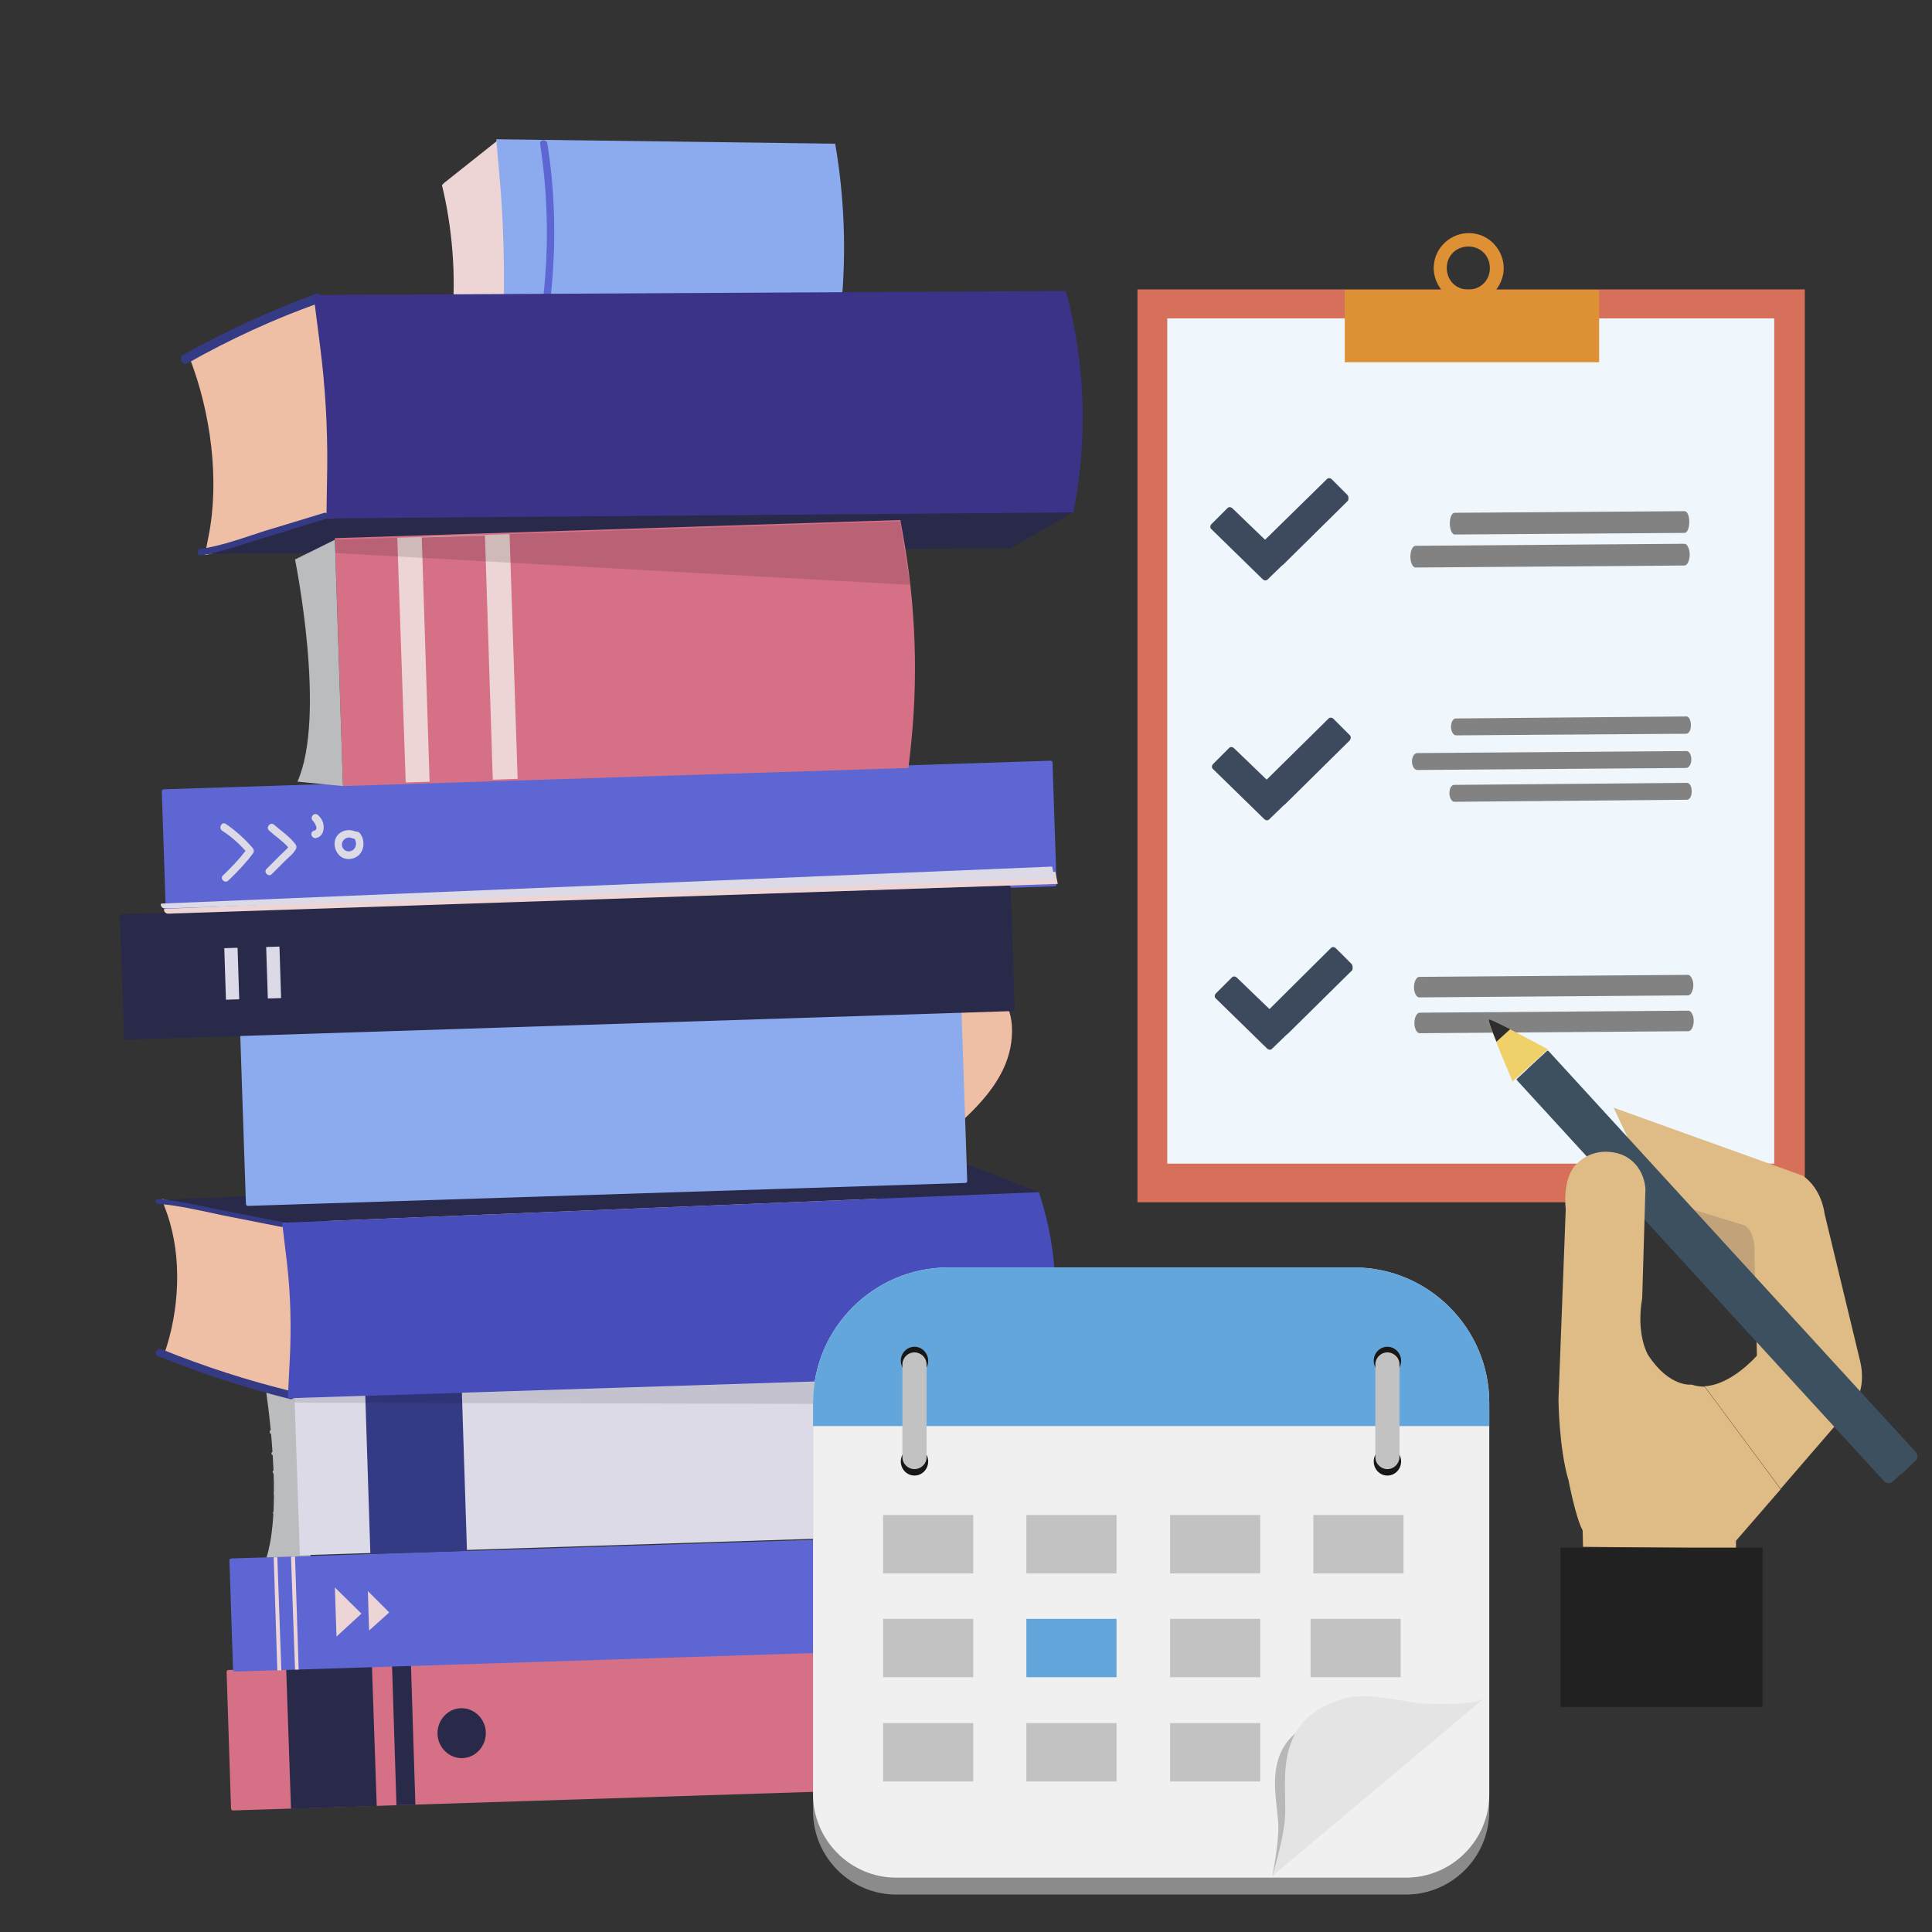 <?xml version="1.0" encoding="utf-8"?>
<!-- Generator: Adobe Illustrator 20.1.0, SVG Export Plug-In . SVG Version: 6.00 Build 0)  -->
<svg version="1.1" id="Слой_1" xmlns="http://www.w3.org/2000/svg" xmlns:xlink="http://www.w3.org/1999/xlink" x="0px" y="0px"
	 viewBox="0 0 480 480" style="enable-background:new 0 0 480 480;" xml:space="preserve">
<rect x="0" y="0" width="480" height="480" fill="#333333" stroke="none"/>
<style type="text/css">
	.st0{fill:#D6705B;}
	.st1{fill:#EFF7FD;}
	.st2{fill:#DD9134;}
	.st3{fill:#828282;}
	.st4{fill:#3D4A5D;}
	.st5{fill:#EFBFA5;}
	.st6{fill:#BABCBE;}
	.st7{fill:#D67086;}
	.st8{fill:#292949;}
	.st9{fill:#5D66D3;}
	.st10{fill:#EED5D5;}
	.st11{fill:#9EB79C;}
	.st12{fill:#B0C0BA;}
	.st13{fill:#8CABEF;}
	.st14{fill:#353A85;}
	.st15{fill:#3B3387;}
	.st16{fill:#DDDAE8;}
	.st17{fill:#474EBB;}
	.st18{opacity:0.13;}
	.st19{clip-path:url(#SVGID_2_);fill:#000100;}
	.st20{opacity:0.11;}
	.st21{clip-path:url(#SVGID_4_);fill:#000100;}
	.st22{fill:#C1A279;}
	.st23{fill:#DFBC86;}
	.st24{fill:#3D5060;}
	.st25{fill:#212122;}
	.st26{fill:#F0D069;}
	.st27{fill:#2C2D2C;}
	.st28{fill:#8B8B8B;}
	.st29{fill:#F0F0F0;}
	.st30{fill:#63A6DC;}
	.st31{fill:#181717;}
	.st32{fill:#C2C2C2;}
	.st33{fill:#B8B8B8;}
	.st34{fill:#E5E4E4;}
</style>
<rect x="282.6" y="71.9" class="st0" width="165.8" height="226.8"/>
<rect x="290" y="79.1" class="st1" width="150.8" height="210"/>
<path class="st2" d="M397.2,72h-25.5c0.9-1.2,1.5-2.5,1.8-4.1c0.7-4.7-2.6-9.2-7.3-9.9c-4.7-0.7-9.2,2.6-9.9,7.3
	c-0.4,2.5,0.4,4.9,1.8,6.7h-24v18h63.2V72z M365.6,61.3c3,0.4,4.9,3.1,4.5,6.1c-0.4,3-3.1,4.9-6.1,4.5c-3-0.4-4.9-3.1-4.5-6.1
	C359.9,62.8,362.6,60.9,365.6,61.3z"/>
<path class="st3" d="M419.7,129.7c0,1.5-0.5,2.7-1.2,2.7l-57.1,0.4c-0.6,0-1.2-1.2-1.2-2.7l0,0c0-1.5,0.5-2.7,1.2-2.7l57.1-0.4
	C419.2,127,419.7,128.1,419.7,129.7L419.7,129.7z"/>
<path class="st3" d="M419.8,137.8c0,1.5-0.6,2.7-1.3,2.7l-66.8,0.5c-0.7,0-1.3-1.2-1.3-2.7l0,0c0-1.5,0.6-2.7,1.3-2.7l66.8-0.5
	C419.2,135.1,419.8,136.4,419.8,137.8L419.8,137.8z"/>
<path class="st3" d="M420.7,244.7c0,1.4-0.6,2.6-1.3,2.6l-66.8,0.5c-0.7,0-1.3-1.2-1.3-2.5l0,0c0-1.4,0.6-2.6,1.3-2.6l66.8-0.5
	C420,242.2,420.7,243.4,420.7,244.7L420.7,244.7z"/>
<path class="st3" d="M420.8,253.6c0,1.4-0.6,2.6-1.3,2.6l-66.8,0.5c-0.7,0-1.3-1.2-1.3-2.5l0,0c0-1.4,0.6-2.6,1.3-2.6l66.8-0.5
	C420.1,251.1,420.8,252.2,420.8,253.6L420.8,253.6z"/>
<path class="st3" d="M420.2,188.7c0,1.2-0.6,2.1-1.3,2.1l-66.8,0.5c-0.7,0-1.3-1-1.3-2.1l0,0c0-1.2,0.6-2.1,1.3-2.1l66.8-0.5
	C419.6,186.5,420.2,187.4,420.2,188.7L420.2,188.7z"/>
<path class="st3" d="M420.3,196.6c0,1.2-0.5,2.1-1.2,2.1l-57.8,0.5c-0.6,0-1.2-1-1.2-2.1l0,0c0-1.2,0.5-2.1,1.2-2.1l57.8-0.5
	C419.8,194.5,420.3,195.4,420.3,196.6L420.3,196.6z"/>
<path class="st3" d="M420.1,180.2c0,1.2-0.5,2.1-1.2,2.1l-57.2,0.4c-0.6,0-1.2-1-1.2-2.1l0,0c0-1.2,0.5-2.1,1.2-2.1L419,178
	C419.6,178,420.1,178.9,420.1,180.2L420.1,180.2z"/>
<path class="st4" d="M334.8,123l-3.9-3.9c-0.4-0.4-1-0.4-1.3,0l-15.3,15l-8.1-7.8c-0.4-0.4-1-0.4-1.3,0l-3.9,3.9
	c-0.4,0.4-0.4,1,0,1.3l12.7,12.4c0.4,0.4,1,0.4,1.3,0l2.9-2.8l0,0l0.4-0.4l0.7-0.6l0,0l15.9-15.7C335.1,124,335.1,123.4,334.8,123z"
	/>
<path class="st4" d="M335.2,182.5l-3.9-3.9c-0.4-0.4-1-0.4-1.3,0l-15.3,15.1l-8.1-7.8c-0.4-0.4-1-0.4-1.3,0l-3.9,3.9
	c-0.4,0.4-0.4,1,0,1.3l12.7,12.4c0.4,0.4,1,0.4,1.3,0l2.9-2.8l0,0l0.4-0.4l0.7-0.6l0,0l15.9-15.7
	C335.7,183.5,335.7,182.9,335.2,182.5z"/>
<path class="st4" d="M335.8,239.5l-3.9-3.9c-0.4-0.4-1-0.4-1.3,0l-15.2,15.1l-8.1-7.8c-0.4-0.4-1-0.4-1.3,0l-3.9,3.9
	c-0.4,0.4-0.4,1,0,1.3l12.7,12.4c0.4,0.4,1,0.4,1.3,0l2.9-2.8l0,0l0.4-0.4l0.7-0.6l0,0l15.9-15.7
	C336.1,240.4,336.1,239.9,335.8,239.5z"/>
<path class="st5" d="M83.9,293.5c3.1-1.6,7.7-1.9,11.5-3.7c1.9-0.9,2-5.1,5.8-3c1.4,0.8,3.7,3,6.4,4.5c3.9,2.2,9.8,2.8,14.9,2.4
	c20.1-1.6,40.3-2.7,60.6-1.9c1.2,0,2.3,0.1,3.4-0.4c1.9-1,2.4-2.9,3.1-4.8c3.3-8.7,6.8-17.1,11.7-25.1c4.4-7.1,9.3-13.7,16.4-18.2
	c7.1-4.4,15.9-5.9,23.4-2.3c5.6,2.7,9.9,7.5,10.3,13.8c0.9,15.6-14.6,25-24.5,34.4c-9.3,8.9-17.3,16.5-26.8,24.6
	c-1.2,1-2.3,1.9-3.8,2.4c-1.5,0.4-3.2,0.3-4.7,0c-20-3.1-39.4-6.6-59.6-5.3c-5.5,0.4-10.3-1.5-15.6-0.5c-3.4,0.6-5.5,3.6-8.7,4.7
	c-3.2,1.1-6.9,2.2-10.3,1.9c-7.4-0.5-14.9-7.9-16.4-15.3C79.9,297.1,81.4,294.8,83.9,293.5"/>
<path class="st6" d="M66,344.9c0,0,4.7,29.8-0.1,43l11.3,0.7l-1.2-47.6L66,344.9z"/>
<path class="st6" d="M76.9,383.3c-3.2,0.3-6.4,0.5-9.6,0.6c-0.5,0-0.5,0.9,0.1,0.8c3.2-0.1,6.4-0.3,9.6-0.6
	C77.4,384.1,77.4,383.3,76.9,383.3"/>
<path class="st6" d="M76.6,378.8c-2.7,0.2-5.5,0.5-8.6,0.7c-0.5,0-0.5,0.9,0.1,0.8c2.9-0.2,5.7-0.5,8.6-0.7
	C77.2,379.6,77.1,378.8,76.6,378.8"/>
<path class="st6" d="M76.4,375c-2.1,0.5-3.4,0.8-8.2,0.5c-0.5,0-0.5,0.8,0.1,0.8c2.8,0.1,5.5-0.1,8.2-0.5
	C76.9,375.7,76.9,374.9,76.4,375"/>
<path class="st6" d="M76.8,369.6c-2.8,0.5-5.6,0.9-8.4,1c-0.5,0-0.5,0.9,0.1,0.8c2.8-0.1,5.6-0.5,8.4-1
	C77.4,370.3,77.3,369.5,76.8,369.6"/>
<path class="st6" d="M76.3,364.7c-2.7,0.3-5.4,0.5-8.2,0.6c-0.5,0-0.5,0.9,0.1,0.8c2.7-0.1,5.5-0.3,8.2-0.6
	C76.9,365.5,76.8,364.7,76.3,364.7"/>
<path class="st6" d="M75.8,359.9c-2.6,0.4-5.3,0.6-8,0.8c-0.5,0-0.5,0.9,0.1,0.8c2.7-0.2,5.3-0.4,8-0.8
	C76.4,360.7,76.3,359.8,75.8,359.9"/>
<path class="st6" d="M75.7,354.4c-2.8,0.5-5.7,0.8-8.5,1c-0.1,0-0.2,0-0.2,0.1c0,0,0,0.1,0,0.1c0,0.2,0.1,0.4,0.1,0.6
	c0,0,0.1,0,0.1,0c2.9-0.2,5.7-0.6,8.5-1C76.3,355.2,76.2,354.3,75.7,354.4"/>
<path class="st6" d="M75.8,348.9c-2.8,0.3-5.6,0.5-8.4,0.8c-0.5,0-0.5,0.9,0.1,0.8c2.8-0.3,5.6-0.5,8.4-0.8
	C76.3,349.7,76.3,348.9,75.8,348.9"/>
<path class="st7" d="M260.6,443.3l-202.7,6.5c-0.3,0-0.5-0.2-0.5-0.5l-1.1-33.9c0-0.3,0.2-0.5,0.5-0.5l202.7-6.5
	c0.3,0,0.5,0.2,0.5,0.5l1.1,33.9C261,443.1,260.8,443.3,260.6,443.3"/>
<polygon class="st8" points="93.6,448.7 72.3,449.4 71.1,414.5 92.4,413.8 "/>
<polygon class="st8" points="103.2,448.4 98.5,448.5 97.4,413.7 102.1,413.5 "/>
<path class="st8" d="M120.7,430.4c0.1,3.4-2.5,6.3-5.8,6.4c-3.3,0.1-6.1-2.6-6.2-6c-0.1-3.4,2.5-6.3,5.8-6.4
	C117.8,424.3,120.6,427,120.7,430.4"/>
<path class="st9" d="M261.1,408.8l-202.7,6.5c-0.3,0-0.5-0.2-0.5-0.5L57,387.7c0-0.3,0.2-0.5,0.5-0.5l202.7-6.5
	c0.3,0,0.5,0.2,0.5,0.5l0.9,27.1C261.6,408.6,261.4,408.8,261.1,408.8"/>
<polygon class="st10" points="83.2,394.4 83.6,406.6 89.8,400.9 "/>
<polygon class="st10" points="91.4,395.3 91.7,405.1 96.7,400.6 "/>
<polygon class="st10" points="69.9,415 68.9,415 68,386.9 68.9,386.9 "/>
<polygon class="st10" points="74.2,414.8 73.3,414.8 72.3,386.8 73.3,386.7 "/>
<path class="st10" d="M126.5,77.9l-14.6,4.6l0.4-3.4c1.1-10.4,0-23-2.5-33.1l0.6-0.6L124,34.6L126.5,77.9z"/>
<polygon class="st11" points="208.9,76.6 125.3,76 111.5,82.3 202,83.2 "/>
<path class="st12" d="M111.3,81.4c2.5-0.5,4.8-2,7.2-3.2c2.2-1.1,4.4-2.2,6.6-3.2c0.3-0.2,0.6,1,0.2,1.1c-2.4,1.2-4.8,2.3-7.2,3.5
	c-2.2,1.1-4.5,2.5-6.8,3C111,82.6,110.9,81.5,111.3,81.4"/>
<path class="st13" d="M207.5,35.7l-84.2-1.1l0.8,9.3c0.7,7.5,1,15.1,1.1,22.6l0,9.5l83.6,0.6L209,76
	C210.3,62.9,209.8,48.9,207.5,35.7"/>
<path class="st9" d="M136,35.7c-0.2-1.2-2-1.1-1.8,0.1c1.9,12.5,2.2,25.2,0.8,37.7c-0.1,1.2,1.7,1.6,1.8,0.4
	C138.2,61.2,138,48.4,136,35.7"/>
<path class="st5" d="M83.6,131.3l-32.7,6.6l0.9-4.6c2.8-13.9,0.6-30.8-4.7-44.4l1.4-0.8l30.9-14.7L83.6,131.3z"/>
<polygon class="st8" points="266.7,127.2 81.1,128.7 50.1,137.6 251.1,136.2 "/>
<path class="st14" d="M49.7,136.4c5.5-0.8,10.8-2.8,16.1-4.5c5-1.5,9.9-3,14.8-4.5c0.8-0.2,1.2,1.3,0.4,1.5
	c-5.3,1.6-10.7,3.3-16,4.9c-5,1.5-10,3.4-15.2,4.2C49,138.1,48.9,136.5,49.7,136.4"/>
<path class="st14" d="M79.2,75.3c-11.2,4-22.1,9-32.7,15c-1.1,0.6-2.2-1.5-1.1-2.1C56.2,82.2,67.3,77.1,78.6,73
	C79.8,72.6,80.4,74.9,79.2,75.3"/>
<path class="st15" d="M264.8,72.3l-186.9,1l1.6,12.5c1.3,10.1,1.9,20.2,1.8,30.3l-0.2,12.7l185.6-1.5l0.1-0.7
	C270.3,108.8,269.6,90,264.8,72.3z"/>
<path class="st16" d="M246,380.9l-171.5,5.5l-1.4-41.2l171.5-5.5l0.2,0.6C249.1,353.4,249.5,367.5,246,380.9"/>
<rect x="91.3" y="344.3" transform="matrix(1 -3.211243e-02 3.211243e-02 1 -11.663 3.505)" class="st14" width="24" height="41.2"/>
<path class="st5" d="M72.2,301.6l-32-3.7l1.3,3.6c3.8,10.8,3.1,24.1-0.7,34.9l1.4,0.6L73,347.4L72.2,301.6z"/>
<polygon class="st8" points="258.1,296.2 70.1,303.8 39.6,298.1 241.1,289.5 "/>
<path class="st14" d="M39.3,299.1c5.3,0.4,10.6,1.7,15.8,2.8c4.9,1,9.8,1.9,14.7,2.9c0.8,0.2,1.1-1.1,0.3-1.2
	c-5.3-1-10.6-2.1-15.9-3.1c-4.9-1-9.9-2.2-14.9-2.6C38.5,297.8,38.5,299.1,39.3,299.1"/>
<path class="st14" d="M72.6,345.7c-11-2.7-21.9-6.2-32.5-10.5c-1.1-0.4-2,1.2-0.9,1.7c10.7,4.3,21.7,7.9,32.9,10.7
	C73.3,347.8,73.8,346,72.6,345.7"/>
<path class="st17" d="M259.6,341.4l-188.1,6l0.5-9.8c0.4-8,0.2-15.9-0.7-23.8l-1.2-10l188-7.6l0.2,0.6
	C263,311.2,263.5,326.7,259.6,341.4"/>
<path class="st13" d="M239.8,293.9l-178.2,5.7c-0.3,0-0.5-0.2-0.5-0.5l-1.4-41.7c0-0.3,0.2-0.5,0.5-0.5l178.2-5.7
	c0.3,0,0.5,0.2,0.5,0.5l1.4,41.7C240.3,293.7,240.1,293.9,239.8,293.9"/>
<path class="st9" d="M262,220.2l-220.3,7.1c-0.3,0-0.5-0.2-0.5-0.5l-1-30.2c0-0.3,0.2-0.5,0.5-0.5L261,189c0.3,0,0.5,0.2,0.5,0.5
	l1,30.2C262.5,220,262.3,220.2,262,220.2"/>
<path class="st7" d="M225.7,190.8l-140.5,4.5l-2-61.6l140.5-4.5l0.6,3.4c3.3,18,3.9,36.5,1.8,54.7L225.7,190.8z"/>
<polygon class="st10" points="128.6,193.5 100.8,194.4 98.7,133.6 126.6,132.7 "/>
<rect x="105.7" y="133.2" transform="matrix(1 -3.211596e-02 3.211596e-02 1 -5.194 3.731)" class="st7" width="15.7" height="60.8"/>
<g class="st18">
	<g>
		<defs>
			
				<rect id="SVGID_1_" x="147.1" y="62.2" transform="matrix(5.148831e-02 -0.999 0.999 5.148831e-02 13.314 281.675)" width="15.6" height="143.3"/>
		</defs>
		<clipPath id="SVGID_2_">
			<use xlink:href="#SVGID_1_"  style="overflow:visible;"/>
		</clipPath>
		<polygon class="st19" points="83.2,134.1 223.6,129.5 226.1,145.3 83.3,137.4 		"/>
	</g>
</g>
<path class="st16" d="M62.8,210.7c-2-2.3-4.2-4.3-6.7-6c-1-0.7-1.9,1-0.9,1.7c2.2,1.4,4.1,3.1,5.8,5c-1.7,2.2-3.6,4.2-5.6,6.1
	c-0.9,0.8,0.5,2.1,1.3,1.3c2.2-2.1,4.3-4.3,6.1-6.7C63.2,211.6,63.1,211.1,62.8,210.7"/>
<path class="st16" d="M73.5,209.9c-1.3-1.9-3.7-3.5-5.4-5c-0.9-0.8-2.1,0.6-1.3,1.4c1.4,1.3,3.5,2.7,4.8,4.2
	c-0.7,0.9-1.8,1.7-2.5,2.5c-1,1-1.9,1.9-2.9,2.9c-0.8,0.8,0.5,2.1,1.3,1.3c1.1-1.1,2.3-2.3,3.4-3.4c0.8-0.8,2-1.7,2.6-2.8
	C73.7,210.6,73.7,210.2,73.5,209.9"/>
<path class="st16" d="M79,202.5c-0.9-0.8-2.1,0.5-1.3,1.4c0.5,0.5,1.6,2.2,0.3,2.5c-1.2,0.3-0.6,2.1,0.6,1.8
	c1.2-0.3,1.8-1.4,1.8-2.5C80.5,204.4,79.9,203.3,79,202.5"/>
<path class="st16" d="M89.4,207c-0.3-0.4-0.7-0.4-1-0.4c-1.6-0.7-3.5-0.4-4.6,1c-1.1,1.4-0.8,3.5,0.4,4.8c1.3,1.4,3.5,1.3,4.9,0.1
	C90.6,211.1,90.7,208.6,89.4,207 M87.9,211c-0.7,0.7-1.8,0.7-2.5,0c-1.3-1.6,0.5-3.6,2.2-2.7c0.2,0.1,0.4,0.1,0.5,0.1
	C88.6,209.2,88.6,210.3,87.9,211"/>
<g class="st20">
	<g>
		<defs>
			
				<rect id="SVGID_3_" x="152.4" y="258.2" transform="matrix(5.148831e-02 -0.999 0.999 5.148831e-02 -192.803 487.336)" width="15.4" height="173.9"/>
		</defs>
		<clipPath id="SVGID_4_">
			<use xlink:href="#SVGID_3_"  style="overflow:visible;"/>
		</clipPath>
		<path class="st21" d="M73,347.4l172.3-5.5c0,0,1.2,4.2,1.7,7l-173.8-0.4L73,347.4z"/>
	</g>
</g>
<path class="st8" d="M251.6,251.2l-220.3,7.1c-0.3,0-0.5-0.2-0.5-0.5l-1-30.2c0-0.3,0.2-0.5,0.5-0.5l220.3-7.1
	c0.3,0,0.5,0.2,0.5,0.5l1,30.2C252.1,250.9,251.9,251.2,251.6,251.2"/>
<rect x="55.9" y="235.4" transform="matrix(1 -3.195336e-02 3.195336e-02 1 -7.697 1.962)" class="st16" width="3.3" height="12.8"/>
<rect x="66.3" y="235.1" transform="matrix(1 -3.195653e-02 3.195653e-02 1 -7.682 2.296)" class="st16" width="3.3" height="12.8"/>
<path class="st10" d="M262.8,219.6l-221,7.4c-0.7,0-1.2-0.6-1-1.2l221.4-9.2L262.8,219.6z"/>
<path class="st16" d="M262,218.3l-221,7.4c-0.7,0-1.2-0.6-1-1.2l221.4-9.2L262,218.3z"/>
<path class="st6" d="M73.3,139c0,0,7.9,38.8,0.6,55.2l11.3,1.1l-2-61.2L73.3,139z"/>
<path class="st22" d="M413.2,297.5c0.6,0.5,9,20.3,28.6,34.9l-0.6-34.5L413.2,297.5z"/>
<path class="st23" d="M462.2,338.4l-8.9-36.9c0,0-0.6-6.1-5.4-9.4l-47-16.9l10.6,22.5l21.8,6.7c0,0,2.9,0.9,2.6,7.6l0.6,24.8
	c0,0-6.3,7.3-13,7.6l18.9,25.5l15.8-18.3C458.2,351.8,464.2,347.6,462.2,338.4z"/>
<g>
	<path class="st24" d="M376.9,268.4l91.2,99.6c0.6,0.6,1.5,0.7,2.1,0.1l5.7-5.2c0.6-0.5,0.6-1.5,0.1-2.1l-91.2-99.6
		c-0.1-0.1-0.2-0.2-0.3-0.2l-7.7,7.1C376.8,268.2,376.8,268.3,376.9,268.4z"/>
	<path class="st24" d="M473.5,365.1l2.3-2.1c0.6-0.5,0.6-1.5,0.1-2.1l-91.2-99.6c-0.1-0.1-0.2-0.2-0.3-0.2l-2.3,2.1
		c0.1,0,0.1,0.1,0.2,0.2c0,0,0,0,0.1,0.1l91.2,99.6C474.1,363.6,474.1,364.5,473.5,365.1z"/>
	<path class="st24" d="M379.7,265.9l91.2,99.6c0.6,0.6,1.2,1,1.4,0.8l2-1.8c0.2-0.2-0.1-0.8-0.6-1.5l-91.2-99.6c0,0,0,0-0.1-0.1
		c-0.1-0.1-0.1-0.1-0.2-0.2l-2.7,2.5C379.5,265.7,379.6,265.8,379.7,265.9z"/>
</g>
<path class="st23" d="M420.3,344c0,0-5.5,0.8-10.8-7.3c0,0-3.1-4.9-1.5-14.2l0.8-27.1c0,0-0.1-6.1-5.8-8.5c0,0-6.4-2.8-11.4,2.4
	c0,0-3.4,2.8-2.6,11.2l-1.8,47.2c0,0,0.1,12.1,2.5,20.1c0,0,1.8,9.4,3.5,12.4l0.1,4.1l38,0.4v-1.9l11.1-12.8l-18.9-25.5
	C422.5,344.5,421.4,344.4,420.3,344z"/>
<rect x="387.7" y="384.5" class="st25" width="50.2" height="39.6"/>
<path class="st26" d="M384.6,260.7c0,0-14.2-7.7-14.7-7.3c-0.5,0.4,5.9,15.3,5.9,15.3L384.6,260.7z"/>
<path class="st27" d="M375.2,255.7c0,0-5.1-2.6-5.3-2.4c-0.3,0.3,1.9,5.5,1.9,5.5L375.2,255.7z"/>
<path class="st28" d="M349.3,470.7H222.7c-11.4,0-20.7-9.3-20.7-20.7v-99.7c0-18.5,15.1-33.6,33.6-33.6h100.8
	c18.5,0,33.6,15.1,33.6,33.6V450C370,461.4,360.7,470.7,349.3,470.7z"/>
<path class="st29" d="M349.3,466.5H222.7c-11.4,0-20.7-9.3-20.7-20.7v-97.3c0-18.5,15.1-33.6,33.6-33.6h100.8
	c18.5,0,33.6,15.1,33.6,33.6v97.3C370,457.2,360.7,466.5,349.3,466.5z"/>
<path class="st30" d="M370,354.3H202v-5.8c0-18.5,15.1-33.6,33.6-33.6h100.8c18.5,0,33.6,15.1,33.6,33.6V354.3z"/>
<ellipse class="st31" cx="227.2" cy="363.1" rx="3.4" ry="3.5"/>
<ellipse class="st31" cx="227.2" cy="338.1" rx="3.4" ry="3.5"/>
<ellipse class="st31" cx="344.7" cy="363.1" rx="3.4" ry="3.5"/>
<ellipse class="st31" cx="344.7" cy="338.1" rx="3.4" ry="3.5"/>
<path class="st32" d="M227.2,365L227.2,365c-1.6,0-3-1.3-3-3V339c0-1.6,1.3-3,3-3h0c1.6,0,3,1.3,3,3v23.1
	C230.2,363.7,228.8,365,227.2,365z"/>
<path class="st32" d="M344.7,365L344.7,365c-1.6,0-3-1.3-3-3V339c0-1.6,1.3-3,3-3l0,0c1.6,0,3,1.3,3,3v23.1
	C347.6,363.7,346.3,365,344.7,365z"/>
<path class="st33" d="M355.8,424.3l-39.7,41.8c0,0,1.5-7.4,1.5-12c0-2.9-0.6-5.5-0.8-9.7c-0.6-11.8,6.3-14.8,9.5-16.6
	c5-2.7,13.1-0.7,18-1C346.4,426.6,354.3,426.3,355.8,424.3z"/>
<path class="st34" d="M369,421.7l-52.9,44.4c0,0,2.6-8.4,3.1-13.9c0.3-3.4-0.1-6.5,0.1-11.5c0.6-13.9,9.3-16.7,13.4-18.3
	c6.3-2.6,16,0.7,22,0.9C357.2,423.3,366.9,423.8,369,421.7z"/>
<rect x="219.4" y="376.4" class="st32" width="22.4" height="14.5"/>
<rect x="219.4" y="402.2" class="st32" width="22.4" height="14.5"/>
<rect x="255" y="402.2" class="st30" width="22.4" height="14.5"/>
<rect x="290.7" y="402.2" class="st32" width="22.4" height="14.5"/>
<rect x="325.6" y="402.2" class="st32" width="22.4" height="14.5"/>
<rect x="219.4" y="428.1" class="st32" width="22.4" height="14.5"/>
<rect x="255" y="428.1" class="st32" width="22.4" height="14.5"/>
<rect x="290.7" y="428.1" class="st32" width="22.4" height="14.5"/>
<rect x="255" y="376.4" class="st32" width="22.4" height="14.5"/>
<rect x="290.7" y="376.4" class="st32" width="22.4" height="14.5"/>
<rect x="326.3" y="376.4" class="st32" width="22.4" height="14.5"/>
</svg>
